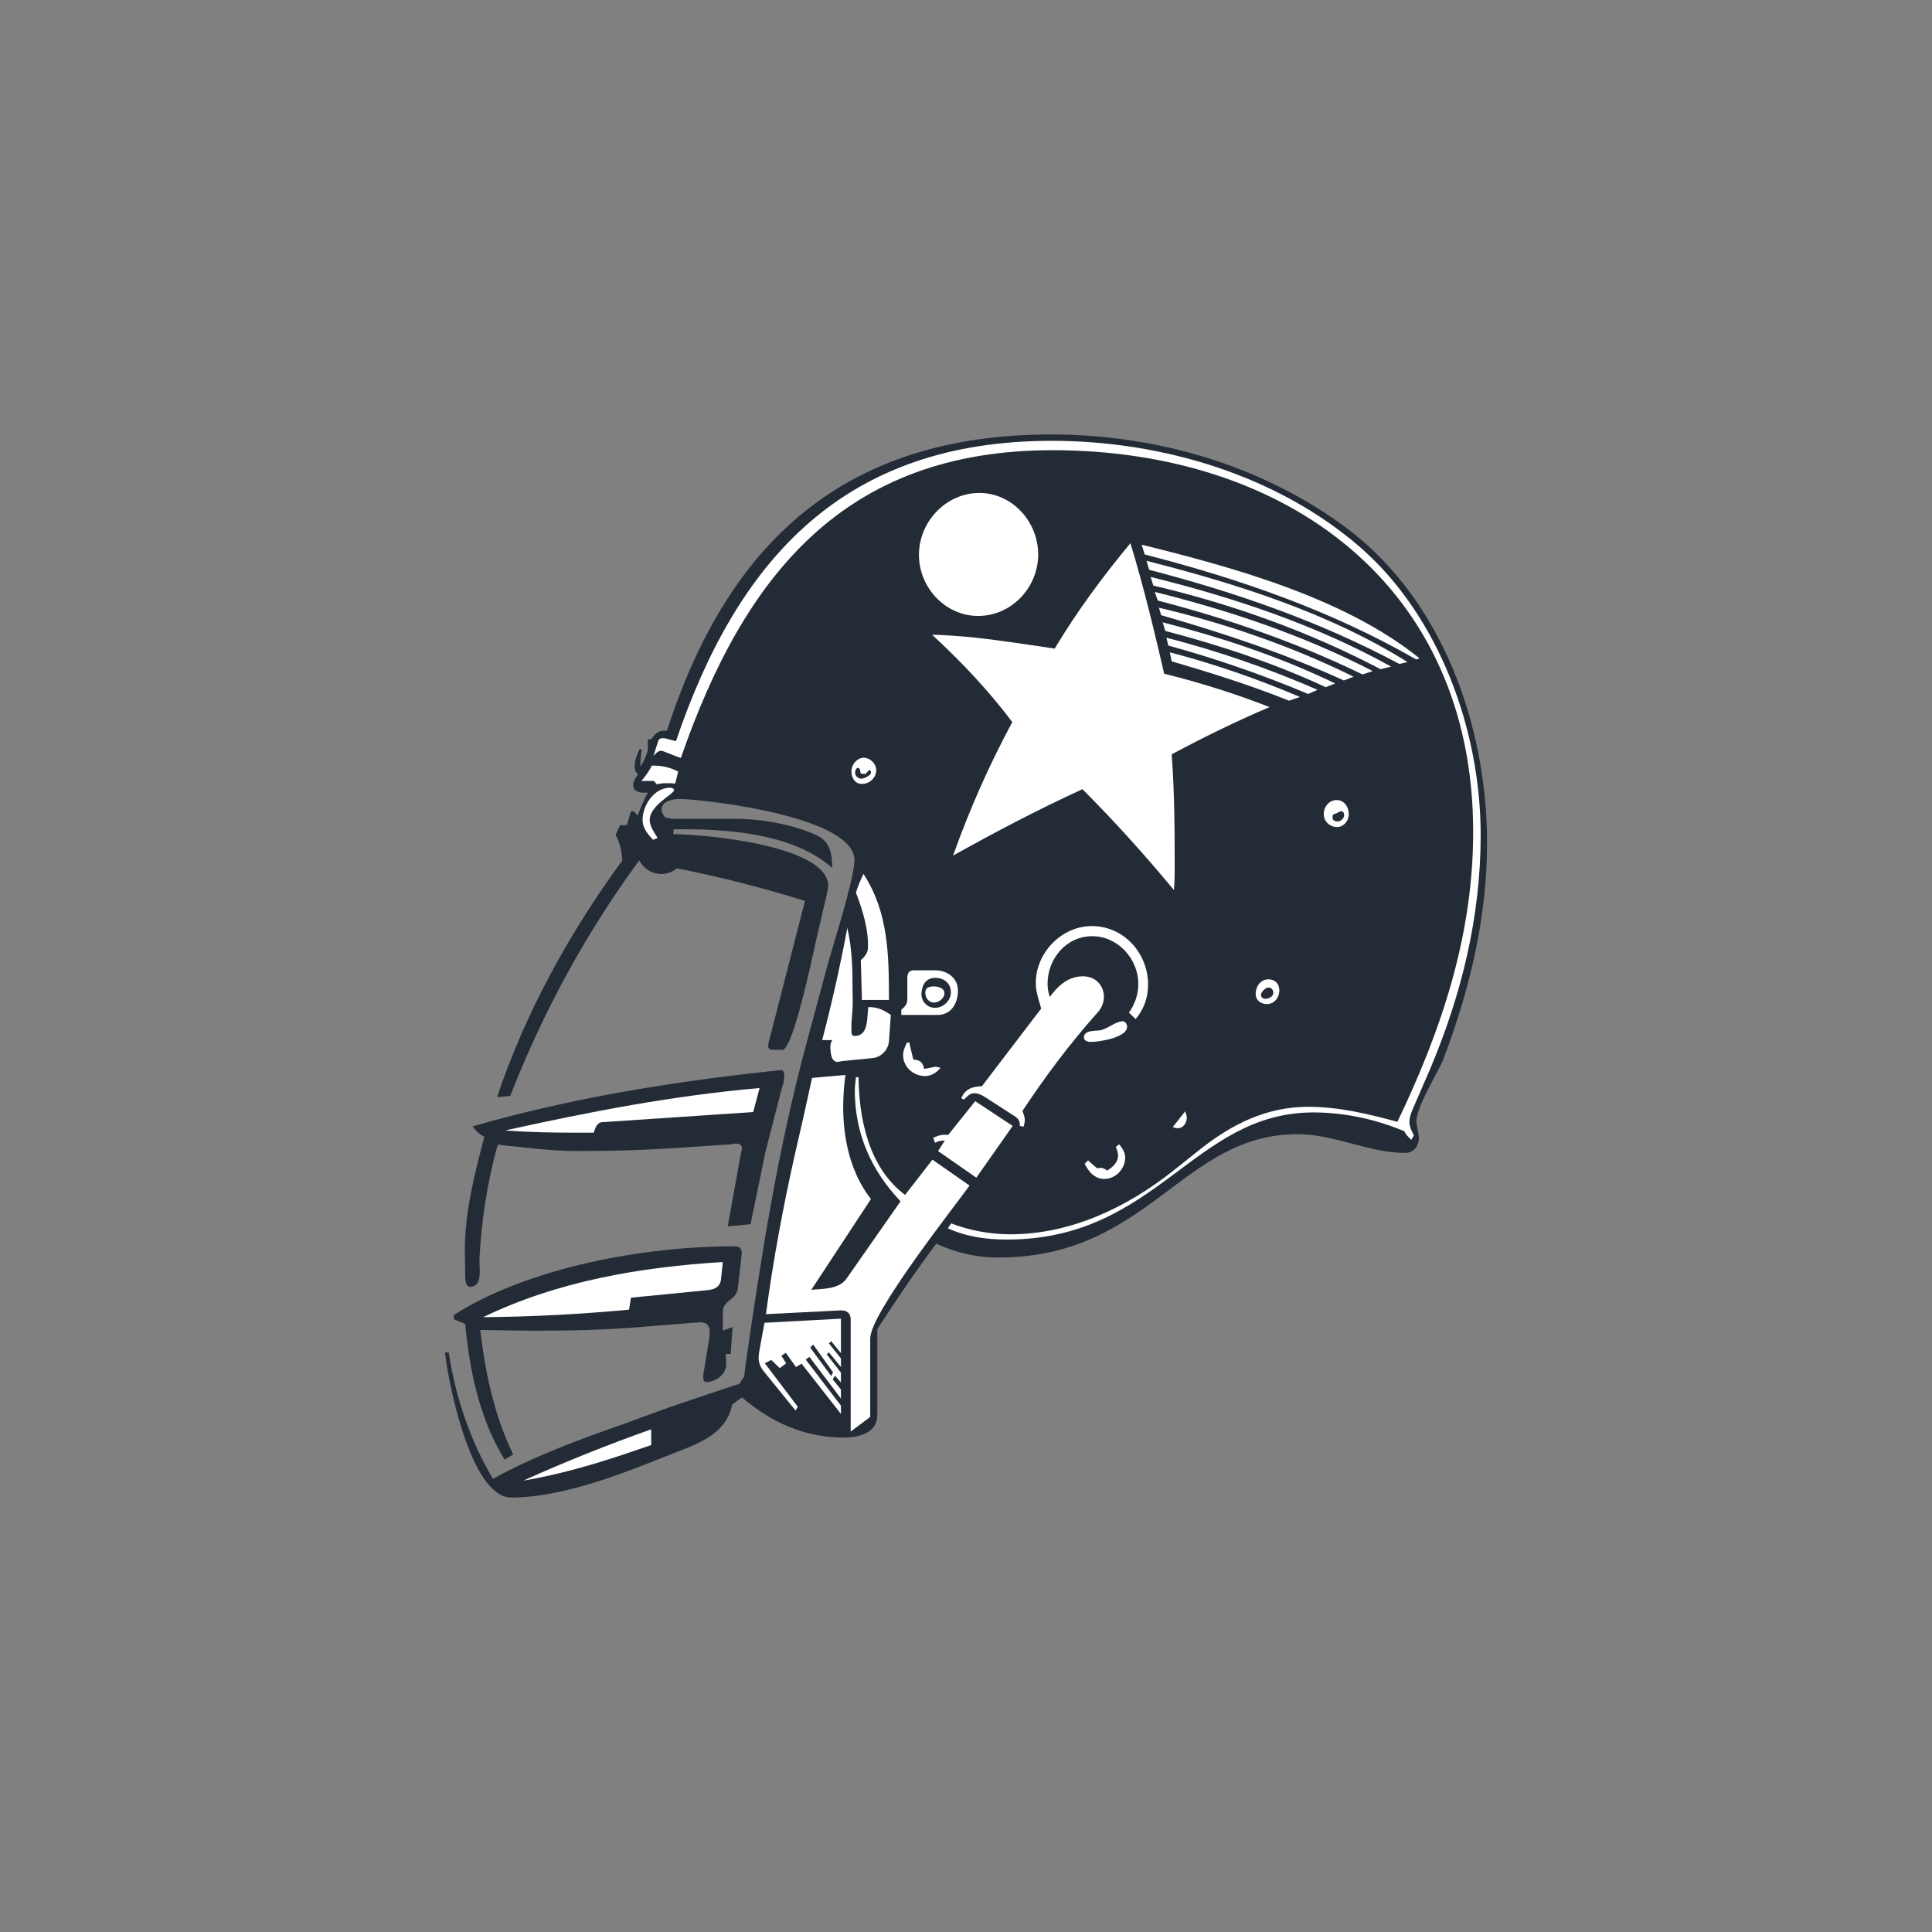 <?xml version="1.0" encoding="utf-8"?>
<!-- Generator: Adobe Illustrator 16.0.0, SVG Export Plug-In . SVG Version: 6.00 Build 0)  -->
<!DOCTYPE svg PUBLIC "-//W3C//DTD SVG 1.1 Tiny//EN" "http://www.w3.org/Graphics/SVG/1.1/DTD/svg11-tiny.dtd">
<svg version="1.1" baseProfile="tiny" id="Layer_1" xmlns="http://www.w3.org/2000/svg" xmlns:xlink="http://www.w3.org/1999/xlink"
	 x="0px" y="0px" width="350px" height="350px" viewBox="0 0 350 350" xml:space="preserve">
<rect x="0" y="0" width="350" height="350" fill="#808080" stroke="none"/>
<g>
	<path fill="#232C36" d="M120.824,132.372c-0.204,0-0.407,0-0.611,0c-1.02,0-1.698,0.748-2.242,1.563h-0.611v1.902
		c-0.272,1.154-0.748,2.106-1.358,3.058c0-1.02,0.067-2.038,0.271-3.125l-0.407-0.068c-0.476,1.019-0.884,1.97-0.884,3.125
		c0,0.611,0.137,1.02,0.611,1.427c-0.475,0.679-1.087,1.563-0.814,2.445c0.34,0.951,1.766,0.951,2.581,0.883
		c-0.748,1.359-1.291,2.718-1.834,4.145l-0.747-0.748h-0.476l-0.748,2.515h-1.223l-0.815,1.766c0.815,1.427,1.088,2.921,1.224,4.619
		c-9.511,12.976-17.595,27.581-22.689,42.865l2.377-0.203c5.91-15.149,13.723-29.551,23.369-42.662
		c0.883,1.494,2.038,2.31,3.805,2.446c1.223,0.067,2.104-0.34,3.057-1.02c7.813,1.563,15.557,3.532,23.165,5.91l-6.25,24.388
		c-0.136,0.611-0.407,1.291-0.407,1.97c0,0.34,0.339,0.611,0.679,0.611h1.901c1.971,0,5.64-17.866,6.251-20.515l1.698-7.27
		c0.136-0.679,0.34-1.427,0.34-2.105c-0.476-7.269-22.825-9.171-28.057-9.171l0.067-0.883c9.239-0.136,21.468,0.61,28.736,6.996
		c-0.136-2.648-0.271-4.755-2.989-5.978c-4.076-1.902-9.986-2.921-14.47-2.921h-11.685l-1.154-0.271
		c-0.271-0.34-0.544-0.748-0.611-1.155c-0.34-1.767,2.173-2.241,3.464-2.174c5.367,0.204,31.996,3.329,31.453,11.345
		c-0.271,3.872-3.736,14.673-4.823,18.546l-4.076,15.148c-5.026,18.817-8.016,37.906-10.801,57.267l-0.271,2.311l-0.884,1.358
		l-1.563,0.476l-10.869,3.668l-8.763,3.192c-7.948,2.785-16.032,5.774-23.437,9.851c-4.076-6.726-6.862-15.081-8.017-22.894h-0.68
		c0.544,5.096,4.62,26.29,12.024,26.29c9.035,0,19.7-4.144,27.988-7.473c5.027-2.038,10.801-3.532,12.024-9.374l1.766-1.291
		c5.367,4.552,11.345,7.269,18.41,7.269c2.853,0,6.114-0.815,6.114-4.144v-15.489c3.396-5.298,6.928-10.461,10.665-15.488
		c3.601,1.631,7.201,2.514,11.141,2.514c27.513,0,33.287-22.35,54.346-22.35c6.657,0,12.907,3.396,19.429,3.396
		c1.834,0,2.785-1.631,2.446-3.396l-0.34-1.902c-0.476-2.378,3.939-9.375,4.822-11.616c4.823-12.636,7.949-25.679,7.949-39.265
		c0-21.128-8.085-44.021-25.407-56.995c-15.284-11.413-34.577-16.983-53.53-16.983C153.092,78.706,131.896,98.066,120.824,132.372z"
		/>
	<path fill="#232C36" d="M85.635,204.041c0.544,0.883,1.223,1.427,2.105,1.902c-1.766,6.657-3.6,13.926-3.531,20.854l0.067,4.416
		c0,0.543,0.067,1.902,0.883,1.902c2.378,0,1.631-3.465,1.698-5.027c0.34-6.86,1.427-14.062,3.329-20.719
		c4.755,0.475,9.578,1.154,14.401,1.154c6.59,0,13.179-0.204,19.701-0.68l8.151-0.543c0.475-0.137,1.02-0.204,1.494,0
		c0.34,0.136,0.544,0.476,0.476,0.815l-0.271,1.291l-2.31,12.771l4.144-0.408l2.717-13.178l2.989-11.616
		c0.272-0.68,0.407-1.427,0.407-2.174c0-0.272-0.135-0.951-0.543-0.951l-2.581,0.271C120.96,196.093,103.094,199.014,85.635,204.041
		z"/>
	<path fill="#232C36" d="M82.238,238.211v0.815l2.038,0.815c0.815,8.627,2.581,17.119,7.133,24.592l1.563-0.951
		c-3.465-7.134-5.027-14.674-5.978-22.555c3.464,0.068,6.86,0.137,10.325,0.137c6.25,0,12.567-0.137,18.886-0.68l10.189-0.815
		c1.291-0.136,2.174,0.272,2.174,1.698c0,0.544-0.068,1.088-0.136,1.563l-0.952,5.774c-0.135,0.68-0.271,1.97,0.748,1.767
		c1.63-0.203,3.328-1.427,3.328-3.193l-0.067-1.901h0.883l0.34-4.892l-1.766,0.68v-3.396c0-2.174,2.445-2.105,2.717-4.212
		l0.68-6.046c0.136-1.155-0.204-1.631-1.428-1.631C116.748,225.779,95.757,229.583,82.238,238.211z"/>
	<path fill="#FFFFFF" d="M256.146,205.672l-0.476,0.814c-0.543-0.475-0.951-0.95-1.291-1.563
		c-5.162-2.174-10.869-3.396-16.439-3.396c-21.738,0-28.328,23.029-55.501,23.029c-3.736,0-7.269-0.476-10.733-2.038l0.611-0.883
		c3.396,1.29,7.065,1.97,10.733,1.97c10.938,0,21.195-4.892,29.618-11.616l4.349-3.465c5.91-4.756,12.296-8.016,19.972-8.016
		c5.57,0,10.869,1.29,16.168,2.717c8.016-16.711,13.723-33.762,13.723-52.512c0-44.699-33.967-69.154-76.22-69.154
		c-37.839,0-55.909,22.825-67.322,55.771l-2.988-1.154c-0.271-0.136-0.544-0.204-0.815-0.136c-0.476,0.136-0.815,0.543-1.155,0.883
		l0.884-2.717c0.067-0.272,0.34-0.408,0.611-0.476c0.34,0,0.68,0,1.02,0.136l1.562,0.407c11.276-33.286,30.706-54.413,68.068-54.413
		c19.904,0,40.827,6.182,55.977,19.36c14.334,12.567,21.738,33.219,21.738,52.036c0,14.81-3.464,29.007-9.238,42.594l-3.125,7.2
		c-0.272,0.68-0.544,1.427-0.544,2.174C255.33,204.108,255.737,204.924,256.146,205.672z"/>
	<path fill="#FFFFFF" d="M256.553,119.466c-15.353-8.831-31.996-14.605-49.183-19.021l-0.544-1.767
		c16.779,4.145,36.752,9.646,50.338,20.584L256.553,119.466z"/>
	<path fill="#FFFFFF" d="M254.99,119.941l-1.494,0.34c-14.334-7.677-29.618-12.976-45.311-17.052l-0.477-1.63
		C223.945,105.743,240.657,110.974,254.99,119.941z"/>
	<path fill="#FFFFFF" d="M208.933,106.083l-0.476-1.563c15.081,3.736,29.958,8.695,43.544,16.235l-1.901,0.477
		C237.192,114.438,223.13,109.411,208.933,106.083z"/>
	<path fill="#FFFFFF" d="M209.204,107.237c13.654,3.397,26.969,7.881,39.469,14.334l-1.835,0.611
		c-11.888-5.774-24.251-10.054-37.09-13.383L209.204,107.237z"/>
	<path fill="#FFFFFF" d="M245.208,122.59l-1.766,0.68c-10.733-4.892-21.739-8.56-33.083-11.819l-0.408-1.359
		C222.043,112.943,234.067,117.088,245.208,122.59z"/>
	<path fill="#FFFFFF" d="M242.22,149.831c-1.155,0-2.242-0.815-2.378-2.038c-0.204-1.427,0.815-2.853,2.31-2.853
		s2.31,1.494,2.174,2.853C244.189,148.88,243.307,149.831,242.22,149.831z"/>
	<path fill="#FFFFFF" d="M241.879,123.813l-1.697,0.679c-9.375-4.348-19.157-7.608-29.075-10.189l-0.476-1.563
		C221.432,115.525,231.894,118.99,241.879,123.813z"/>
	<path fill="#FFFFFF" d="M211.311,115.525c9.442,2.445,18.478,5.57,27.376,9.442l-1.698,0.748
		c-8.287-3.465-16.644-6.387-25.339-8.765L211.311,115.525z"/>
	<path fill="#FFFFFF" d="M235.494,126.259l-1.97,0.679c-6.93-2.785-14.063-5.026-21.264-7.133l-0.34-1.63
		C220.006,120.281,227.817,122.998,235.494,126.259z"/>
	<path fill="#FFFFFF" d="M229.516,181.896c-1.087,0-2.038-0.68-2.038-1.834c0-1.359,0.884-2.649,2.311-2.649
		c1.154,0,1.901,0.747,1.97,1.834C231.825,180.604,230.942,181.896,229.516,181.896z"/>
	<path fill="#FFFFFF" d="M229.991,128.093c-6.046,2.582-11.888,5.435-17.73,8.56c0.544,7.201,0.544,14.401,0.544,21.671
		c0,0.951-0.068,1.97-0.137,2.921c-5.23-6.317-10.732-12.432-16.574-18.274c-8.017,3.669-15.761,7.744-23.438,12.024
		c2.988-8.355,6.521-16.372,10.733-24.184c-4.348-5.774-9.239-10.938-14.537-15.829c5.095,0.137,10.189,0.748,15.284,1.495
		l6.93,1.019c4.076-6.793,8.695-13.043,13.722-19.089c2.378,7.813,4.28,15.692,6.114,23.641
		C217.424,123.678,223.741,125.647,229.991,128.093z"/>
	<path fill="#FFFFFF" d="M212.465,204.177l2.242-2.853c0.067,0.34,0.203,0.611,0.271,0.883c0.136,0.951-0.476,2.106-1.495,2.174
		C213.145,204.381,212.805,204.313,212.465,204.177z"/>
	<path fill="#FFFFFF" d="M190.183,180.604c1.428-1.971,3.329-3.736,5.979-3.736c3.736,0,4.959,4.144,2.649,6.59
		c-5.027,5.638-9.442,11.548-13.587,17.798c0.136,0.408,0.34,0.883,0.408,1.358c0.067,0.544-0.068,1.02-0.204,1.494l-0.68-0.135
		c0.068-0.952-0.34-1.428-1.154-1.903l-5.367-3.464c-0.611-0.34-1.494-0.747-2.241-0.476c-0.544,0.203-0.951,0.68-1.358,1.087
		l-0.477-0.271c0.68-1.698,2.038-2.106,3.736-2.174l10.734-14.063c-0.341-1.154-0.68-2.241-0.884-3.396
		c-0.814-5.91,4.145-11.548,10.054-11.548c5.774,0,10.19,4.891,10.19,10.597c0,2.446-0.747,4.416-2.242,6.25l-1.223-1.154
		c1.087-1.563,1.699-3.261,1.699-5.231c0-4.483-3.669-8.627-8.356-8.627s-8.084,4.076-8.084,8.627
		C189.775,179.042,189.911,179.789,190.183,180.604z"/>
	<path fill="#FFFFFF" d="M204.177,185.836c0.272,2.173-5.23,2.92-6.589,2.92c-0.544,0-1.223-0.203-1.223-0.815
		c0-1.358,2.038-1.154,2.921-1.289c1.427-0.272,2.717-1.563,4.008-1.631C203.77,184.952,204.109,185.428,204.177,185.836z"/>
	<path fill="#FFFFFF" d="M196.501,210.835l0.611-0.612l1.63,1.427c0.34-0.067,0.748-0.136,1.087,0
		c0.272,0.067,0.544,0.271,0.748,0.407c1.019-0.611,1.97-1.494,1.97-2.717c0-0.544-0.204-1.087-0.408-1.563l0.611-0.476
		c0.611,0.747,1.087,1.494,1.087,2.446c0,1.834-1.494,3.6-3.396,3.804C198.539,213.755,197.315,212.465,196.501,210.835z"/>
	<path fill="#FFFFFF" d="M177.208,111.585c-5.979,0-10.733-5.162-10.733-11.072c0-5.979,4.891-11.209,10.938-11.209
		c6.045,0,10.665,5.299,10.665,11.141C188.077,106.423,183.254,111.585,177.208,111.585z"/>
	<path fill="#FFFFFF" d="M176.868,213.348l-6.93-4.823l1.224-1.901c-0.68,0-1.155,0.067-1.767,0.407l-0.34-0.884
		c0.544-0.271,1.155-0.543,1.767-0.543c0.271-0.067,0.611,0,0.95,0l4.893-6.114l6.792,4.484L176.868,213.348z"/>
	<path fill="#FFFFFF" d="M154.11,259.339v-20.313c0-1.223-0.815-1.698-1.901-1.631l-13.451,0.68
		c1.291-9.646,3.058-19.156,5.163-28.6l1.698-7.405l1.494-6.793l6.047-0.543c-0.272,1.971-0.408,3.872-0.408,5.843
		c0,5.842,1.358,11.955,5.027,16.643l-10.802,16.439c2.106-0.203,5.027-0.067,6.386-2.038l9.782-13.994
		c-5.299-5.57-8.287-12.228-8.287-20.107c0-0.747,0.136-1.563,0.204-2.377h0.475c0.068,7.676,1.902,16.439,8.424,21.33l4.959-6.385
		l6.725,4.687c-3.192,4.415-18.001,23.165-18.001,27.716v14.198L154.11,259.339z"/>
	<path fill="#FFFFFF" d="M163.281,183.865v-0.951c0.68-0.543,1.088-1.019,1.088-1.902v-3.804c0-0.883,0.271-1.427,1.222-1.427h3.805
		c2.174,0,4.145,1.359,4.145,3.668c0,2.311-1.224,4.416-3.669,4.416H163.281z"/>
	<path fill="#FFFFFF" d="M170.414,193.443c-0.814,0.884-1.63,1.494-2.853,1.494c-1.971,0-3.805-1.494-3.94-3.531
		c-0.067-0.951,0.272-1.698,0.68-2.514l0.408-0.068l0.746,3.125c1.223,0.068,1.698,0.476,1.971,1.698l2.105-0.408L170.414,193.443z"
		/>
	<path fill="#FFFFFF" d="M150.782,188.417h-1.834c1.766-6.726,3.261-13.451,4.552-20.312c0.883,3.735,0.95,7.54,0.95,11.344
		c0,1.088,0.068,2.175,0,3.261l-0.203,2.649v1.155c0,0.679-0.068,1.223,0.747,1.155c2.445-0.137,2.037-3.533,2.31-5.231
		c1.631,0,2.718,0.476,4.075,1.427l-0.339,4.823c-0.137,1.494-1.427,2.853-2.921,2.989l-5.503,0.543l-0.747,0.136
		c-1.223,0.136-1.358-1.358-1.427-2.241C150.374,189.503,150.442,188.96,150.782,188.417z"/>
	<path fill="#FFFFFF" d="M161.04,181.147h-4.892l-0.204-7.2c0.68-0.611,1.223-1.223,1.291-2.106
		c0.136-3.464-0.951-6.929-2.173-10.121c0.339-1.155,0.814-2.242,1.358-3.396C160.972,165.252,161.04,173.132,161.04,181.147z"/>
	<path fill="#FFFFFF" d="M158.729,139.302c0.137,1.494-1.154,2.717-2.581,2.717c-1.29,0-1.901-1.154-1.901-2.31
		c0-1.223,1.019-2.378,2.174-2.445C157.575,137.264,158.595,138.215,158.729,139.302z"/>
	<path fill="#FFFFFF" d="M145.212,247.042l-1.02,0.611l-1.834-2.581l-0.815,0.543l0.883,1.359l-1.154,0.883l-1.563-1.495
		l-1.154,0.612l5.978,7.88l-0.408,0.679l-5.842-7.2c-0.34-0.408-0.611-0.951-0.747-1.495c-0.204-0.746-0.068-1.562,0.068-2.31
		l0.883-4.891l13.858-0.747v6.25l-1.767-2.175l-0.407,0.408l2.174,2.718v1.562l-2.174-2.649l-0.407,0.34l2.581,3.329v1.767
		l-1.088-1.224l-0.407,0.68l1.495,1.834v1.63l-5.707-7.54l-0.679,0.476l6.386,8.355v1.495L145.212,247.042z"/>
	<path fill="#FFFFFF" d="M107.577,205.196h-2.989c-4.348,0-8.695-0.068-13.043-0.408c15.285-3.396,30.434-6.317,46.059-7.677
		l-1.155,4.349l-27.377,1.834C108.12,203.361,107.78,204.448,107.577,205.196z"/>
	<path fill="#FFFFFF" d="M114.303,235.087l-0.34,2.173c-8.764,0.815-17.595,1.291-26.426,1.359c13.45-6.522,28.6-9.104,43.409-9.986
		l-0.34,3.192c-0.204,1.359-1.155,1.767-2.446,1.902L114.303,235.087z"/>
	<path fill="#FFFFFF" d="M122.318,141.951c-0.544-0.068-1.154-0.068-1.698-0.068c-0.543,0-1.087,0.068-1.631,0.204l-0.543-0.611
		h-2.241c0.746-0.883,1.357-1.767,1.901-2.785c1.767,0,3.193,0.271,4.755,1.087L122.318,141.951z"/>
	<path fill="#FFFFFF" d="M119.125,151.801l-0.815,0.34c-0.95-1.019-1.901-2.105-1.901-3.601c0-2.649,2.038-5.706,4.823-5.842
		c0.34,0,0.814,0.067,0.883,0.407c0.137,0.68-4.415,2.718-4.415,5.435C117.699,149.695,118.515,150.782,119.125,151.801z"/>
	<path fill="#FFFFFF" d="M94.806,268.237c7.608-3.464,15.353-6.521,23.165-9.307v2.853l-2.378,0.815
		C108.731,264.977,101.938,267.015,94.806,268.237z"/>
	<path fill="#232C36" d="M242.151,147.317l-0.544,0.204c-0.136,0.067-0.203,0.271-0.203,0.476c-0.068,0.543,0.339,0.815,0.883,0.815
		c0.611,0,1.223-0.544,1.223-1.155c0-0.34-0.203-0.747-0.543-0.68C242.694,146.978,242.423,147.182,242.151,147.317z"/>
	<path fill="#232C36" d="M229.788,178.906c-0.544,0-1.359,0.815-1.359,1.358c0,0.407,0.408,0.68,0.747,0.68
		c0.612,0,1.428-0.34,1.495-1.02C230.739,179.449,230.331,178.838,229.788,178.906z"/>
	<path fill="#232C36" d="M172.249,179.585c-0.068-1.562-1.359-2.444-2.785-2.444c-1.563,0-2.378,1.086-2.514,2.581
		c-0.204,1.494,0.883,2.853,2.445,2.853C170.957,182.574,172.385,181.147,172.249,179.585z"/>
	<path fill="#232C36" d="M157.371,139.573l-0.407,0.476c-0.136,0.136-0.34,0.204-0.543,0.136c-0.137,0-0.544,0-0.544-0.203
		l-0.068-0.544c-0.067-0.136-0.203-0.34-0.407-0.34c-0.407,0.068-0.543,0.815-0.476,1.087c0.137,0.544,0.611,0.883,1.155,0.883
		c0.407,0,2.241-0.746,1.563-1.494C157.575,139.506,157.439,139.506,157.371,139.573z"/>
	<polygon fill="#232C36" points="150.917,248.604 147.317,243.578 146.773,244.121 150.578,249.284 	"/>
	<path fill="#FFFFFF" d="M169.191,181.624c-0.951,0-1.563-0.884-1.563-1.767c0-0.951,0.68-1.155,1.563-1.155
		c0.747,0,1.834,0.271,1.902,1.155C171.162,180.809,170.075,181.624,169.191,181.624z"/>
</g>
</svg>
